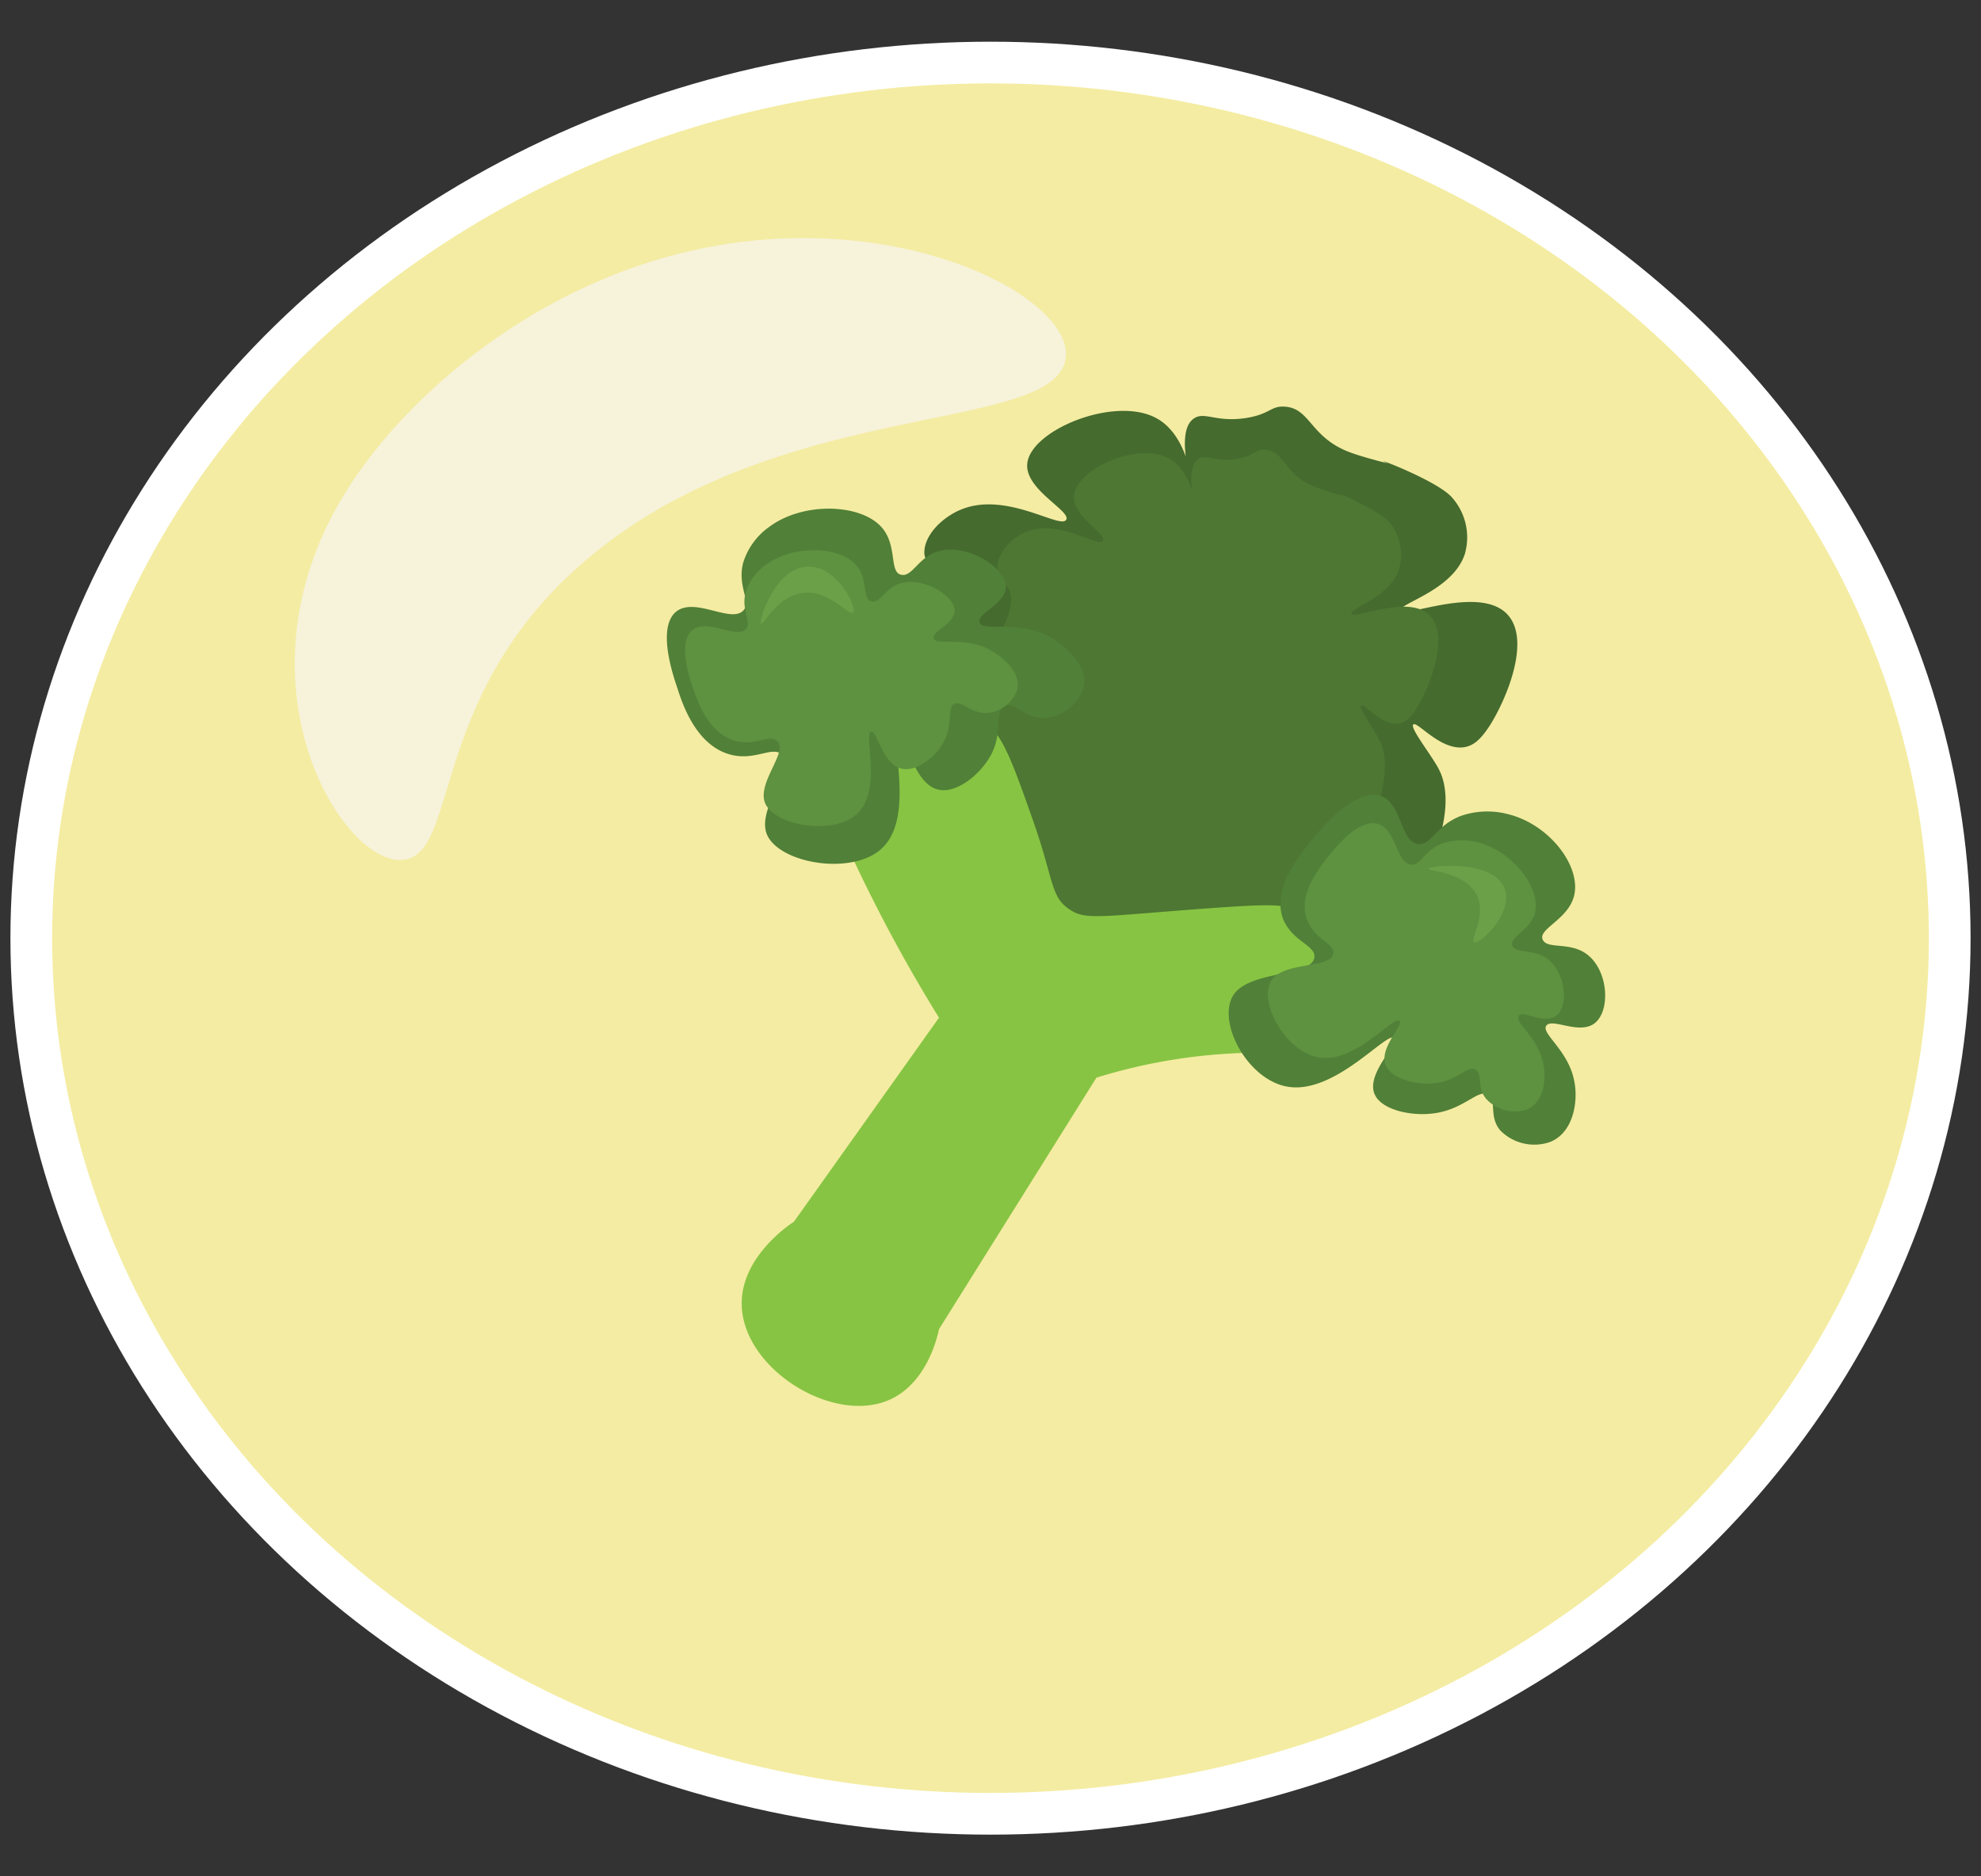 <svg xmlns="http://www.w3.org/2000/svg" width="190" height="180" viewBox="0 0 190 180"><rect x="0" y="0" width="190" height="180" fill="#333333" stroke="none"/><defs><style>.cls-1{fill:#f4eca2;stroke:#fff;stroke-miterlimit:10;stroke-width:4px;}.cls-2{fill:#f7f2da;}.cls-3{fill:#456b2f;}.cls-4{fill:#4d7732;}.cls-5{fill:#87c443;}.cls-6{fill:#518038;}.cls-7{fill:#5e9140;}.cls-8{fill:#6ba048;}</style></defs><title>brokoli</title><g id="Overskrift"><ellipse class="cls-1" cx="95" cy="90" rx="92" ry="84"/><path class="cls-2" d="M38.92,82.45c5.17-1,2.26-16.48,18-29.32C74.7,38.59,99.28,41.42,102,35.13c2.5-5.75-14.8-15.56-35.11-11.21C51.36,27.25,39.16,37.79,33.42,46.78,21.58,65.3,33.07,83.63,38.92,82.45Z"/><path class="cls-3" d="M140.49,71.67c-2.26.4-4.52-2.47-4.93-2.18s1.79,3,2.47,4.36c3.55,7-8.66,26.62-26.54,27.21-18.52.62-32.31-19.57-29-29.39,1.74-5.17,10.05-13,7.41-16.33a3.8,3.8,0,0,1-1.24-2.18c-.12-1.73,1.7-3.6,3.7-4.35,4.26-1.6,9.26,1.91,9.88,1.08s-4-2.91-3.71-5.44c.35-3.2,8.35-6.49,12.35-4.35,3.47,1.85,3.59,7.64,3.7,7.62s-2.16-6.34,0-7.62c1-.61,2.11.44,4.93,0,2.31-.36,2.36-1.18,3.71-1.09,2.47.16,2.42,2.91,6.17,4.35,1.3.5,3.7,1.09,3.7,1.09-2.15-.94,4.71,1.59,6.17,3.27a5.77,5.77,0,0,1,1.23,5.44c-1.17,3.53-6.46,4.76-6.17,5.44s7-2.22,9.88,0,.42,8.2-1.24,10.89C142,71,141.3,71.52,140.49,71.67Z"/><path class="cls-4" d="M134.22,69.4c-1.69.33-3.36-2-3.67-1.74s1.33,2.42,1.83,3.49C135,76.77,125.94,92.54,112.65,93c-13.77.49-24-15.73-21.56-23.62,1.29-4.14,7.47-10.41,5.5-13.11a3.22,3.22,0,0,1-.92-1.75c-.08-1.39,1.27-2.9,2.76-3.5,3.16-1.29,6.88,1.54,7.34.87s-3-2.34-2.75-4.37c.25-2.57,6.2-5.21,9.17-3.5,2.59,1.49,2.68,6.14,2.76,6.12s-1.6-5.09,0-6.12c.75-.49,1.57.35,3.67,0,1.71-.29,1.75-.95,2.75-.87,1.84.13,1.8,2.34,4.59,3.49a26.34,26.34,0,0,0,2.75.88c-1.6-.75,3.5,1.28,4.59,2.62a5,5,0,0,1,.92,4.38c-.88,2.83-4.81,3.82-4.59,4.37s5.21-1.79,7.34,0,.32,6.59-.92,8.75C135.37,68.85,134.81,69.29,134.22,69.4Z"/><path class="cls-5" d="M85,134.41c-5.39,2.07-13.7-3.16-13.86-9.2-.12-4.54,4.45-7.65,5-8L90.06,97.63a149.81,149.81,0,0,1-7.56-13.8C79.7,78,79.38,76.34,80,74.64c1.66-4.71,9.62-7.81,13.86-5.75,2.08,1,3.07,3.74,5,9.2,2.29,6.33,1.81,7.93,3.78,9.19,1.45.94,2.64.67,11.34,0,8.06-.62,9-.54,10.08,0,4.61,2.27,6.57,9.89,3.78,12.65-1.65,1.62-4.14.78-10.08,1.15a53.53,53.53,0,0,0-12.6,2.3L90.06,127.51C89.9,128.28,88.85,132.94,85,134.41Z"/><path class="cls-6" d="M103.92,66a4.24,4.24,0,0,1-3.78,2.87c-1.9.06-2.82-1.56-3.78-1.15s-.15,2.38-1.26,4.6c-1,1.93-3.28,3.77-5,3.45-2.4-.43-3-4.73-3.78-4.6-1,.17,1.49,7.48-1.89,10.35-2.79,2.37-9.16,1.38-10.71-1.15s2.77-6.69,1.26-8c-.92-.83-2.62.68-5,0-3.19-.9-4.5-4.74-5-6.32-.28-.85-2.15-6,0-7.47,1.83-1.22,5.13,1.2,6.3,0,.83-.85-.6-2.29,0-4.6a6.59,6.59,0,0,1,2.52-3.45c3.2-2.38,8.65-2.24,10.71,0,1.6,1.74.75,4.31,1.89,4.6s1.68-1.81,3.78-2.3c2.65-.62,6.28,1.58,6.3,3.45,0,1.67-2.86,2.58-2.52,3.45s3.34-.2,6.3,1.15C102.07,61.73,104.45,63.86,103.92,66Z"/><path class="cls-6" d="M148.67,109.55a4.58,4.58,0,0,1-4.77-1.1c-1.17-1.37-.28-3-1.2-3.47s-2.2,1.29-4.82,1.77c-2.28.42-5.27-.21-6-1.7-1-2,2.42-5,1.86-5.49-.74-.64-5.75,5.5-10.29,4.68-3.74-.67-6.61-5.95-5.27-8.58s7.57-1.88,7.88-3.79c.2-1.18-2.14-1.54-3-3.73-1.08-2.88,1.56-6.1,2.65-7.43.58-.71,4.09-5.13,6.63-4.39,2.15.63,1.94,4.49,3.7,4.65,1.24.12,1.67-1.78,4.08-2.7a7.79,7.79,0,0,1,4.54-.16c4,1,7.07,5.07,6.29,7.91-.61,2.2-3.39,3.08-3,4.09s2.58.18,4.26,1.44c2.11,1.6,2.28,5.57.64,6.68-1.48,1-4-.59-4.54.16s2.13,2.36,2.68,5.33C151.39,105.67,150.9,108.67,148.67,109.55Z"/><path class="cls-7" d="M97.56,66.18a3.37,3.37,0,0,1-3,2.23c-1.52,0-2.25-1.2-3-.89s-.12,1.85-1,3.57c-.76,1.5-2.61,2.92-4,2.67-1.91-.33-2.41-3.66-3-3.56-.8.13,1.19,5.8-1.51,8-2.22,1.84-7.29,1.08-8.53-.89s2.21-5.19,1-6.24c-.74-.65-2.09.53-4,0-2.54-.7-3.58-3.68-4-4.91-.23-.65-1.71-4.68,0-5.79,1.45-1,4.08.93,5,0,.66-.66-.48-1.77,0-3.57a5.11,5.11,0,0,1,2-2.67c2.55-1.85,6.89-1.75,8.53,0,1.28,1.35.6,3.34,1.51,3.56s1.34-1.4,3-1.78c2.11-.48,5,1.23,5,2.68,0,1.29-2.28,2-2,2.67s2.66-.15,5,.89C96.09,62.86,98,64.51,97.56,66.18Z"/><path class="cls-7" d="M146.38,106.46a3.75,3.75,0,0,1-3.8-1c-1-1.15-.33-2.44-1.07-2.85s-1.69,1-3.73,1.28c-1.78.27-4.16-.33-4.81-1.56-.88-1.68,1.71-4,1.26-4.39-.61-.55-4.33,4.26-7.93,3.46-3-.66-5.44-5-4.48-7.12s5.89-1.29,6.06-2.83c.11-.94-1.75-1.31-2.47-3.11-1-2.37,1-4.9,1.8-5.94.43-.56,3-4,5-3.35,1.72.58,1.71,3.7,3.1,3.89,1,.13,1.24-1.39,3.11-2.06a6,6,0,0,1,3.57,0c3.18.91,5.76,4.34,5.25,6.61-.39,1.77-2.54,2.39-2.18,3.23s2,.22,3.41,1.3c1.73,1.36,2,4.59.76,5.44s-3.15-.61-3.57,0,1.78,2,2.32,4.41C148.38,103.4,148.11,105.82,146.38,106.46Z"/><path class="cls-8" d="M73,59.84c-.3-.18,1.35-5.53,4.58-5.49,2.79,0,4.67,4,4.25,4.4s-2.25-2.15-4.77-1.87S73.22,60,73,59.84Z"/><path class="cls-8" d="M137,83.34c.07-.32,6.11-.92,7.28,1.82,1,2.37-2.35,5.46-2.88,5.24s1.35-2.7.12-4.74S136.94,83.58,137,83.34Z"/></g></svg>
